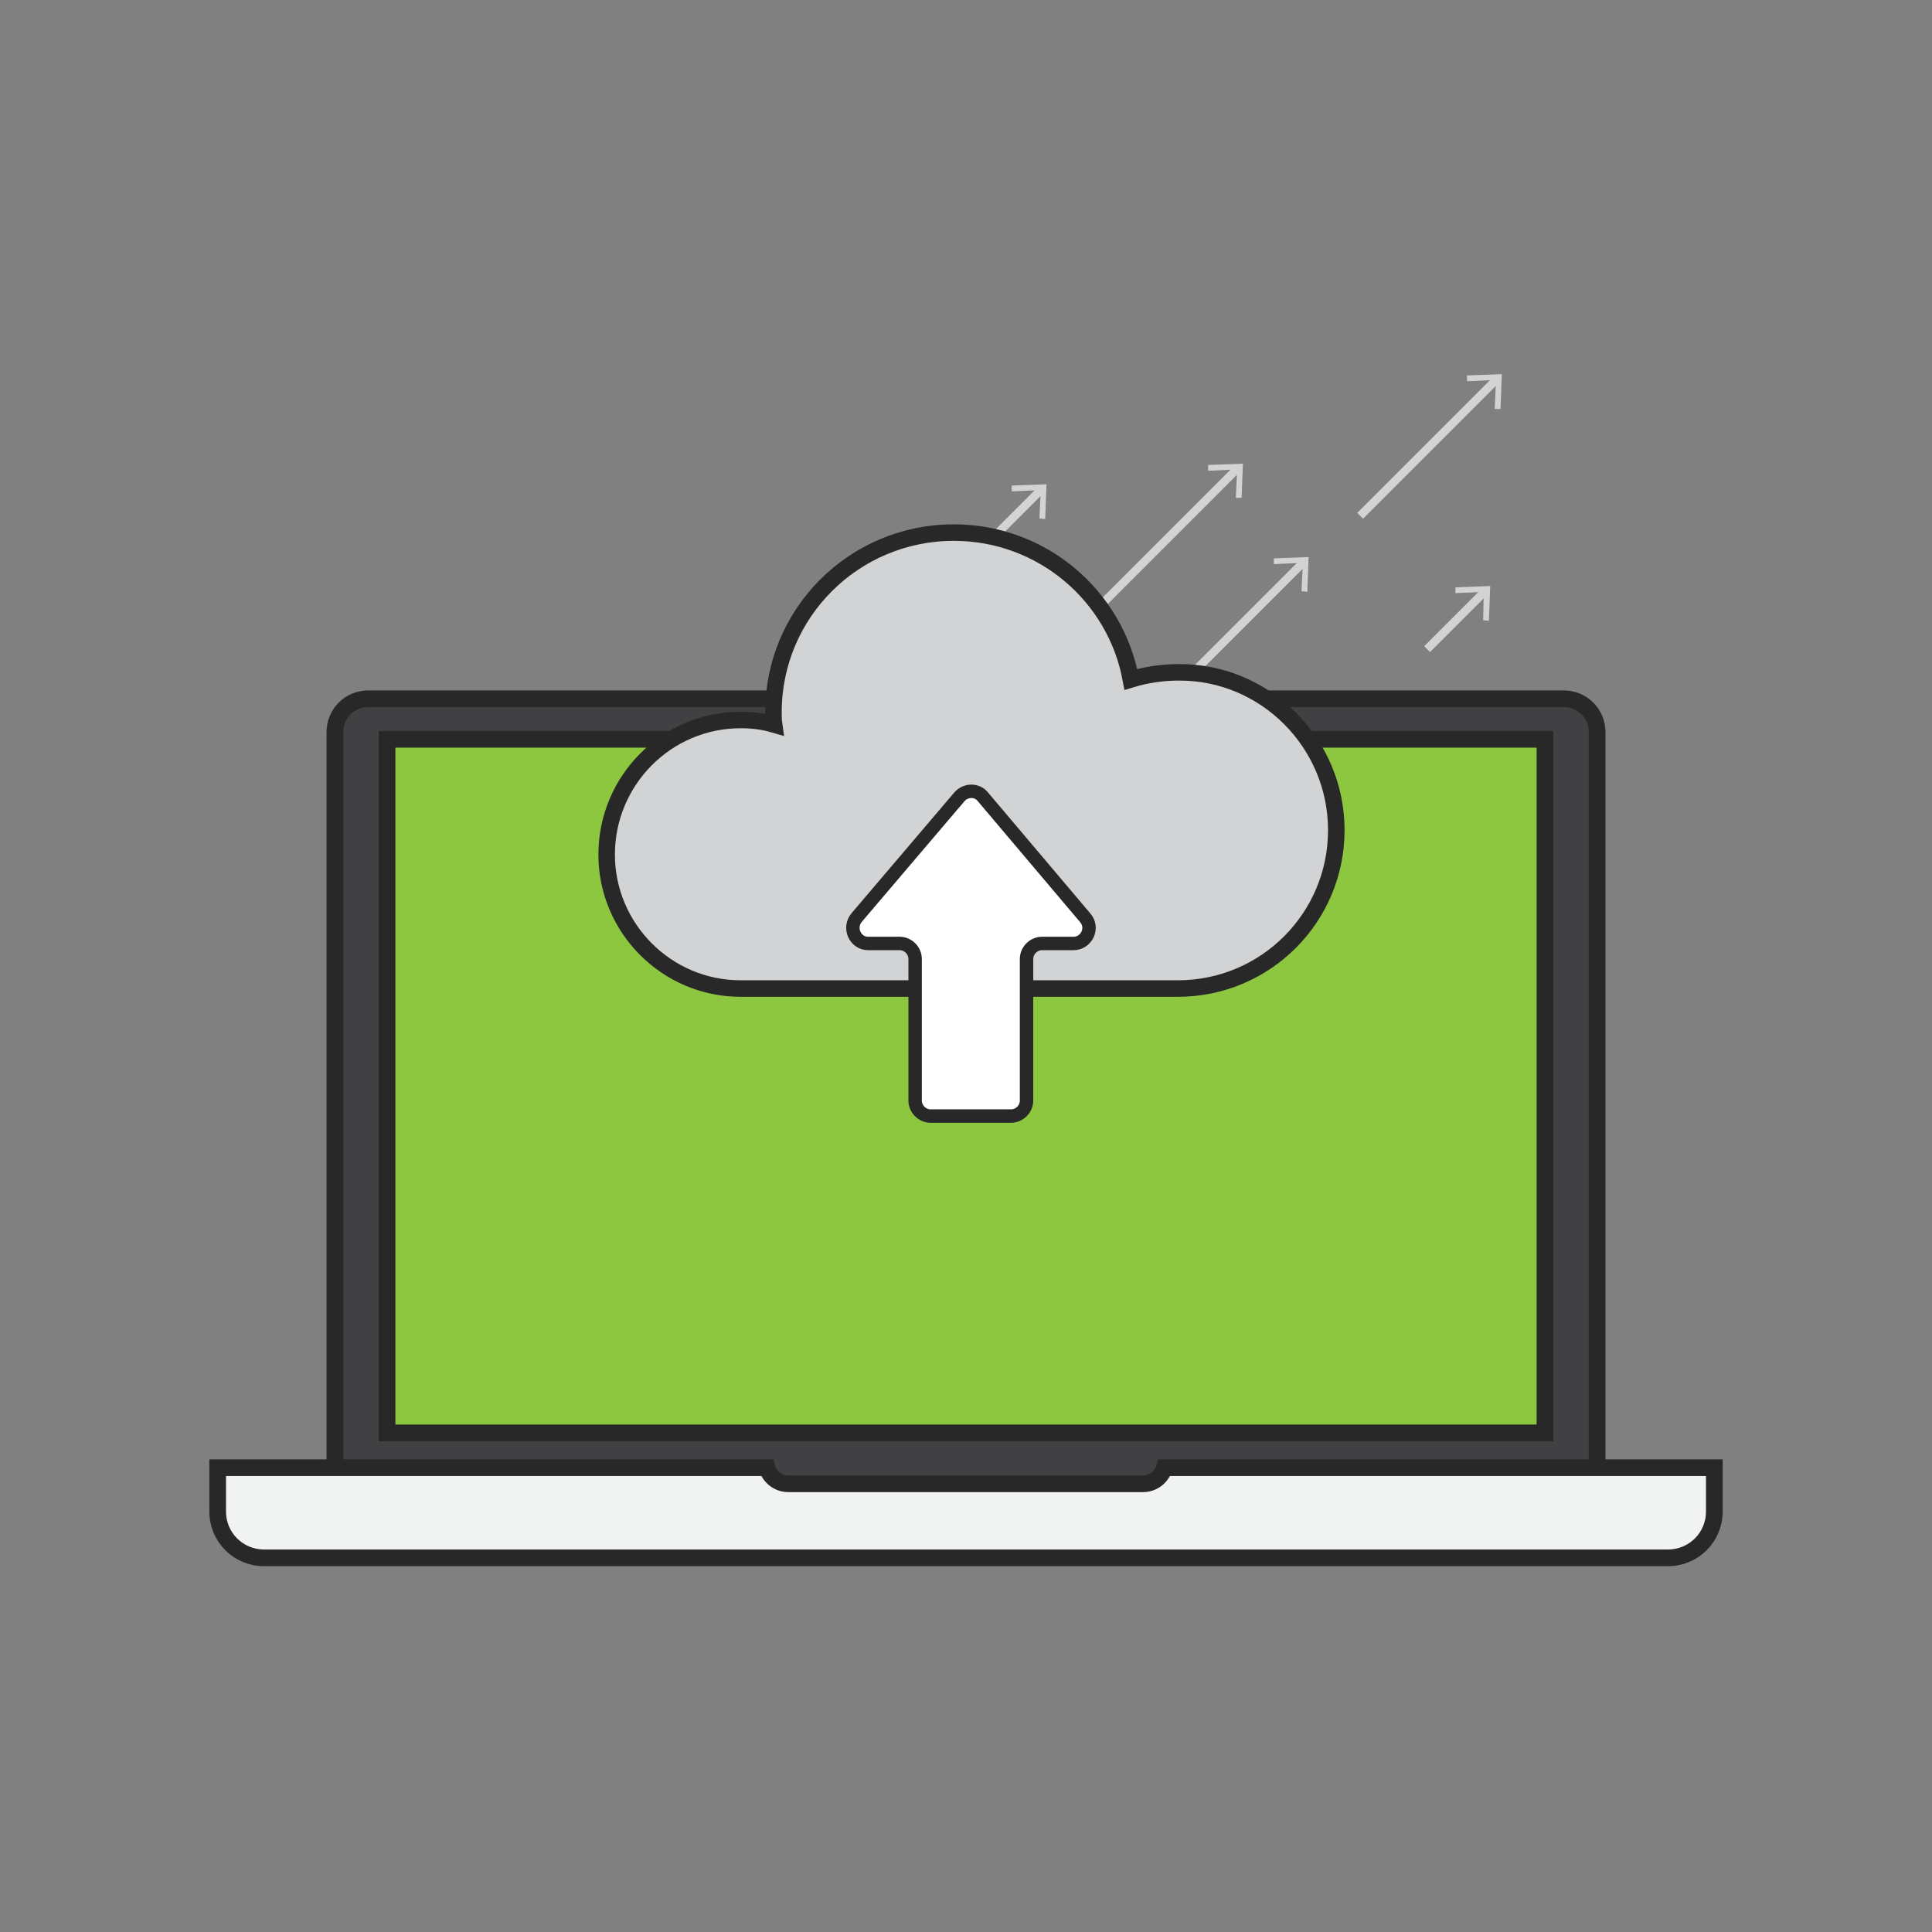 <?xml version="1.0" encoding="utf-8"?>
<!-- Generator: Adobe Illustrator 21.0.2, SVG Export Plug-In . SVG Version: 6.00 Build 0)  -->
<svg version="1.1" id="Layer_1" xmlns="http://www.w3.org/2000/svg" xmlns:xlink="http://www.w3.org/1999/xlink" x="0px" y="0px"
	 width="300px" height="300px" viewBox="0 0 300 300" style="enable-background:new 0 0 300 300;" xml:space="preserve">
<rect x="0" y="0" width="300" height="300" fill="#808080" stroke="none"/>
<style type="text/css">
	.st0{fill:none;stroke:#D1D3D4;stroke-width:1.282;stroke-miterlimit:10;}
	.st1{fill:#D1D3D4;}
	.st2{fill:#414042;stroke:#282829;stroke-width:2.591;stroke-miterlimit:10;}
	.st3{fill:#8DC63F;}
	.st4{fill:none;stroke:#282829;stroke-width:2.591;stroke-miterlimit:10;}
	.st5{fill:#F1F2F2;stroke:#282829;stroke-width:2.591;stroke-miterlimit:10;}
	.st6{fill:none;stroke:#282829;stroke-width:2.565;stroke-miterlimit:10;}
	.st7{fill:#FFFFFF;stroke:#282829;stroke-width:2.083;stroke-miterlimit:10;}
</style>
<g>
	<g>
		<g>
			<g>
				<line class="st0" x1="165.7" y1="99.2" x2="192.3" y2="72.6"/>
				<g>
					<polygon class="st1" points="192.8,77.3 191.9,77.3 192.1,72.9 187.6,73.1 187.6,72.2 193,72 					"/>
				</g>
			</g>
		</g>
		<g>
			<g>
				<line class="st0" x1="211.2" y1="80.1" x2="232.5" y2="58.8"/>
				<g>
					<polygon class="st1" points="233,63.5 232.1,63.5 232.3,59 227.8,59.2 227.8,58.3 233.2,58.1 					"/>
				</g>
			</g>
		</g>
		<g>
			<g>
				<line class="st0" x1="181.2" y1="108.5" x2="202.5" y2="87.2"/>
				<g>
					<polygon class="st1" points="203,91.9 202.1,91.8 202.3,87.4 197.8,87.6 197.8,86.7 203.2,86.5 					"/>
				</g>
			</g>
		</g>
		<g>
			<g>
				<line class="st0" x1="171.7" y1="136.9" x2="192.9" y2="115.6"/>
				<g>
					<polygon class="st1" points="193.4,120.3 192.5,120.3 192.7,115.9 188.3,116 188.2,115.1 193.6,114.9 					"/>
				</g>
			</g>
		</g>
		<g>
			<g>
				<line class="st0" x1="143.7" y1="134.9" x2="165" y2="113.6"/>
				<g>
					<polygon class="st1" points="165.5,118.3 164.6,118.3 164.8,113.9 160.4,114 160.3,113.1 165.7,112.9 					"/>
				</g>
			</g>
		</g>
		<g>
			<g>
				<line class="st0" x1="221.6" y1="100.8" x2="230.7" y2="91.7"/>
				<g>
					<polygon class="st1" points="231.2,96.4 230.3,96.3 230.4,91.9 226,92.1 226,91.2 231.4,91 					"/>
				</g>
			</g>
		</g>
		<g>
			<g>
				<line class="st0" x1="152.7" y1="85" x2="161.8" y2="75.9"/>
				<g>
					<polygon class="st1" points="162.3,80.6 161.4,80.5 161.6,76.1 157.1,76.3 157.1,75.4 162.5,75.2 					"/>
				</g>
			</g>
		</g>
	</g>
	<g>
		<path class="st2" d="M248,232.5H52V113.7c0-2.9,2.3-5.2,5.2-5.2h185.6c2.9,0,5.2,2.3,5.2,5.2V232.5z"/>
		<rect x="60.1" y="114.8" class="st3" width="179.8" height="107.7"/>
		<rect x="60.1" y="114.8" class="st4" width="179.8" height="107.7"/>
		<path class="st5" d="M180.8,227.9c-0.4,1.4-1.7,2.5-3.3,2.5h-55.1c-1.6,0-2.9-1.1-3.3-2.5H33.8v4.2h0v2.6c0,4,3.2,7.2,7.2,7.2h218
			c4,0,7.2-3.2,7.2-7.2v0v-2.6v-4.2H180.8z"/>
	</g>
	<g>
		<path class="st1" d="M207.5,128.9c0,13.6-11,24.6-24.6,24.6c-11,0-57.4,0-67.9,0c-11.5,0-20.8-9.4-20.8-20.8
			c0-11.5,9.3-20.9,20.8-20.9c1.8,0,3.5,0.2,5.2,0.7c-0.1-0.7-0.1-1.3-0.1-1.9c0-15.4,12.5-27.9,28-27.9c13.7,0,25.1,9.8,27.5,22.8
			c2.3-0.7,4.8-1.1,7.4-1.1C196.5,104.3,207.5,115.4,207.5,128.9z"/>
		<path class="st6" d="M207.5,128.9c0,13.6-11,24.6-24.6,24.6c-11,0-57.4,0-67.9,0c-11.5,0-20.8-9.4-20.8-20.8
			c0-11.5,9.3-20.9,20.8-20.9c1.8,0,3.5,0.2,5.2,0.7c-0.1-0.7-0.1-1.3-0.1-1.9c0-15.4,12.5-27.9,28-27.9c13.7,0,25.1,9.8,27.5,22.8
			c2.3-0.7,4.8-1.1,7.4-1.1C196.5,104.3,207.5,115.4,207.5,128.9z"/>
	</g>
	<path class="st7" d="M149,123.7L133,142.5c-1.3,1.6-0.2,4,1.8,4h4.9c1.3,0,2.4,1.1,2.4,2.4v22c0,1.3,1.1,2.4,2.4,2.4H157
		c1.3,0,2.4-1.1,2.4-2.4v-22c0-1.3,1.1-2.4,2.4-2.4h4.9c2,0,3.2-2.4,1.8-4l-15.9-18.8C151.7,122.6,150,122.6,149,123.7z"/>
</g>
</svg>
